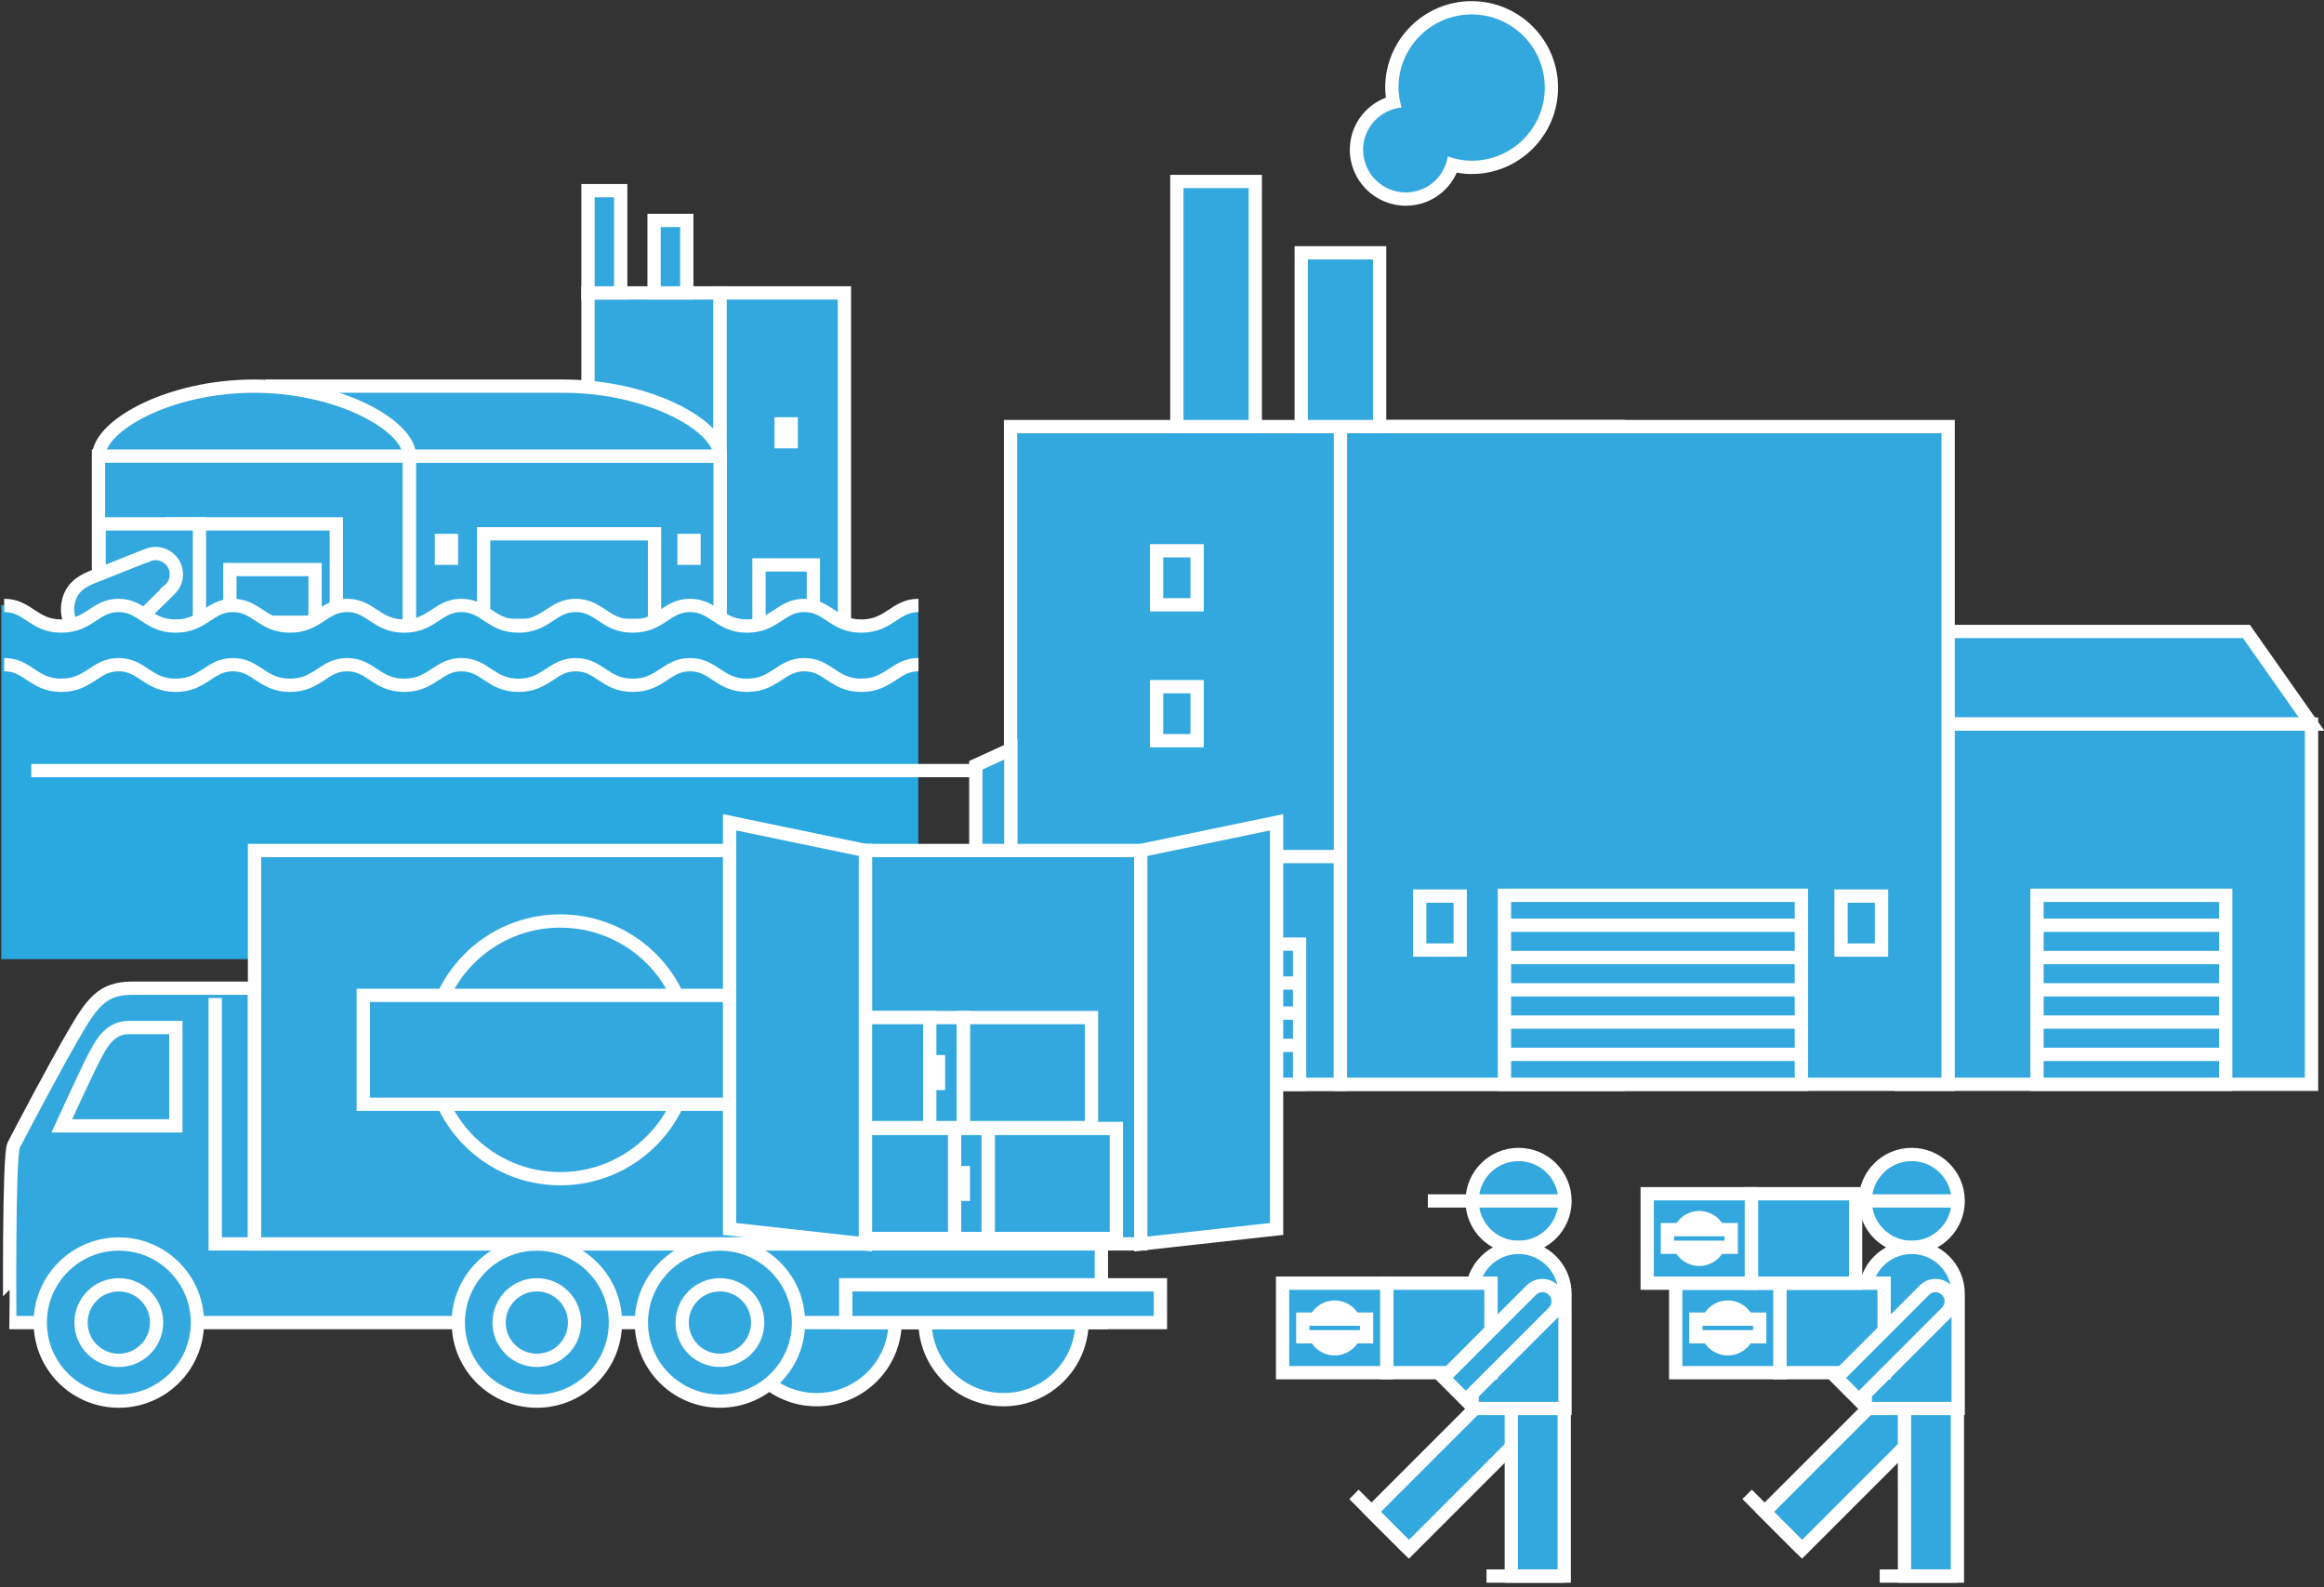 <?xml version="1.0" encoding="UTF-8"?>
<svg width="350px" height="239px" viewBox="0 0 350 239" version="1.1" xmlns="http://www.w3.org/2000/svg" xmlns:xlink="http://www.w3.org/1999/xlink">
    <rect x="0" y="0" width="350" height="239" fill="#333333" stroke="none"/>
    <!-- Generator: Sketch 40.3 (33839) - http://www.bohemiancoding.com/sketch -->
    <title>XMLID_2637_</title>
    <desc>Created with Sketch.</desc>
    <defs></defs>
    <g id="Page-1" stroke="none" stroke-width="1" fill="none" fill-rule="evenodd">
        <g id="[2016.10.17]-iPrepare_All-Desktop-(NoDisaster)" transform="translate(-8722, -11965)">
            <g id="draft">
                <g id="Group" transform="translate(8500, 6149)">
                    <g id="XMLID_2637_" transform="translate(222, 5816)">
                        <g id="XMLID_2841_" transform="translate(0, 28)">
                            <g id="XMLID_2844_" transform="translate(0, 16)">
                                <g id="XMLID_2848_" transform="translate(10, 0)">
                                    <rect id="XMLID_2882_" stroke="#FFFFFF" stroke-width="2" fill="#33A8DF" x="78.555" y="0.109" width="19.894" height="52.664"></rect>
                                    <rect id="XMLID_2881_" stroke="#FFFFFF" stroke-width="2" fill="#33A8DF" x="98.449" y="0.109" width="18.725" height="52.664"></rect>
                                    <rect id="XMLID_2880_" stroke="#FFFFFF" stroke-width="2" fill="#33A8DF" x="51.637" y="24.684" width="46.812" height="28.09"></rect>
                                    <rect id="XMLID_2878_" stroke="#FFFFFF" stroke-width="2" fill="#33A8DF" x="104.303" y="41.066" width="8.192" height="11.707"></rect>
                                    <g id="XMLID_2873_" transform="translate(55, 36)">
                                        <rect id="Rectangle-path" fill="#33A8DF" x="1.48" y="1.385" width="1.512" height="2.682"></rect>
                                        <polygon id="Shape" fill="#FFFFFF" points="3.992 0.385 0.48 0.385 0.48 5.066 3.992 5.066"></polygon>
                                    </g>
                                    <g id="XMLID_2869_" transform="translate(92, 36)">
                                        <rect id="Rectangle-path" fill="#33A8DF" x="1.016" y="1.385" width="1.507" height="2.682"></rect>
                                        <polygon id="Shape" fill="#FFFFFF" points="3.523 0.385 0.017 0.385 0.017 5.066 3.523 5.066"></polygon>
                                    </g>
                                    <g id="XMLID_2865_" transform="translate(106, 18)">
                                        <rect id="Rectangle-path" fill="#33A8DF" x="1.643" y="1.83" width="1.513" height="2.684"></rect>
                                        <polygon id="Shape" fill="#FFFFFF" points="4.154 0.83 0.642 0.83 0.642 5.514 4.154 5.514"></polygon>
                                    </g>
                                    <path d="M29.987,14.149 L74.872,14.149 C87.798,14.149 98.449,20.16 98.449,24.683 L51.053,24.683" id="XMLID_2864_" stroke="#FFFFFF" stroke-width="2" fill="#33A8DF"></path>
                                    <path d="M4.864,24.684 C4.864,20.161 15.345,14.15 28.273,14.15 C41.197,14.15 51.677,20.161 51.677,24.684" id="XMLID_2863_" stroke="#FFFFFF" stroke-width="2" fill="#33A8DF"></path>
                                    <rect id="XMLID_2862_" stroke="#FFFFFF" stroke-width="2" fill="#33A8DF" x="4.833" y="24.684" width="46.805" height="28.09"></rect>
                                    <g id="XMLID_2859_" transform="translate(62, 36)" stroke="#FFFFFF" stroke-width="2" fill="#33A8DF">
                                        <rect id="XMLID_2861_" x="0.832" y="0.385" width="25.744" height="16.389"></rect>
                                        <path d="M0.832,14.172 L26.576,14.172" id="XMLID_2860_"></path>
                                    </g>
                                    <g id="XMLID_2849_" transform="translate(0, 34)" stroke="#FFFFFF" stroke-width="2" fill="#33A8DF">
                                        <rect id="XMLID_2857_" x="15.917" y="0.887" width="24.734" height="17.863"></rect>
                                        <rect id="XMLID_2856_" x="4.926" y="0.887" width="15.112" height="17.863"></rect>
                                        <g id="XMLID_2854_" transform="translate(0, 5)">
                                            <path d="M16.564,3.502 C16.564,1.768 15.16,0.356 13.416,0.356 C12.931,0.356 12.475,0.479 12.067,0.678 L12.032,0.668 L3.602,4.018 L3.602,4.018 C2.213,4.641 0.381,5.653 0.184,8.473 C-0.014,11.307 2.512,13.75 5.352,13.75 C6.62,13.75 7.786,13.293 8.686,12.525 L8.691,12.529 L8.704,12.519 C8.882,12.371 9.04,12.208 9.191,12.04 L15.375,5.962 L15.371,5.954 C16.092,5.379 16.564,4.496 16.564,3.502 L16.564,3.502 Z" id="XMLID_2855_"></path>
                                        </g>
                                        <rect id="XMLID_2853_" x="24.621" y="7.764" width="12.829" height="10.986"></rect>
                                        <path d="M24.62,15.701 L37.449,15.701" id="XMLID_2850_"></path>
                                    </g>
                                </g>
                                <path d="M0.203,47.096 C3.715,47.096 4.813,50.207 9.023,50.207 C13.238,50.207 14.207,47.096 17.733,47.096 C21.349,47.096 22.179,50.207 26.391,50.207 C30.605,50.207 31.495,47.096 35.025,47.096 C38.642,47.096 39.434,50.207 43.647,50.207 C47.857,50.207 48.728,47.096 52.261,47.096 C55.872,47.096 56.651,50.207 60.869,50.207 C65.084,50.207 65.944,47.096 69.473,47.096 C73.09,47.096 73.87,50.207 78.083,50.207 C82.291,50.207 83.158,47.096 86.685,47.096 C90.303,47.096 91.077,50.207 95.291,50.207 C99.505,50.207 100.366,47.096 103.899,47.096 C107.516,47.096 108.298,50.207 112.505,50.207 C116.718,50.207 117.582,47.096 121.112,47.096 C124.723,47.096 125.484,50.207 129.697,50.207 C133.914,50.207 134.778,47.096 138.29,47.096 L138.29,100.432 L0.2,100.432 L0.2,47.096 L0.203,47.096 Z" id="XMLID_2847_" fill="#29A9E0"></path>
                                <path d="M138.324,47.17 C134.795,47.17 133.934,50.277 129.718,50.277 C125.506,50.277 124.727,47.17 121.115,47.17 C117.585,47.17 116.72,50.277 112.508,50.277 C108.301,50.277 107.519,47.17 103.902,47.17 C100.369,47.17 99.507,50.277 95.294,50.277 C91.079,50.277 90.306,47.17 86.688,47.17 C83.162,47.17 82.294,50.277 78.086,50.277 C73.873,50.277 73.093,47.17 69.476,47.17 C65.947,47.17 65.086,50.277 60.872,50.277 C56.658,50.277 55.881,47.17 52.268,47.17 C48.734,47.17 47.873,50.277 43.662,50.277 C39.451,50.277 38.667,47.17 35.058,47.17 C31.529,47.17 30.662,50.277 26.447,50.277 C22.235,50.277 21.453,47.17 17.845,47.17 C14.312,47.17 13.45,50.277 9.237,50.277 C5.025,50.277 4.244,47.17 0.631,47.17" id="XMLID_2846_" stroke="#FFFFFF" stroke-width="2"></path>
                                <path d="M138.324,56.09 C134.795,56.09 133.934,59.197 129.718,59.197 C125.506,59.197 124.727,56.09 121.115,56.09 C117.585,56.09 116.72,59.197 112.508,59.197 C108.301,59.197 107.519,56.09 103.902,56.09 C100.369,56.09 99.507,59.197 95.294,59.197 C91.079,59.197 90.306,56.09 86.688,56.09 C83.162,56.09 82.294,59.197 78.086,59.197 C73.873,59.197 73.093,56.09 69.476,56.09 C65.947,56.09 65.086,59.197 60.872,59.197 C56.658,59.197 55.881,56.09 52.268,56.09 C48.734,56.09 47.873,59.197 43.662,59.197 C39.451,59.197 38.667,56.09 35.058,56.09 C31.529,56.09 30.662,59.197 26.447,59.197 C22.235,59.197 21.453,56.09 17.845,56.09 C14.312,56.09 13.45,59.197 9.237,59.197 C5.025,59.197 4.244,56.09 0.631,56.09" id="XMLID_2845_" stroke="#FFFFFF" stroke-width="2"></path>
                            </g>
                            <rect id="XMLID_2843_" stroke="#FFFFFF" stroke-width="2" fill="#33A8DF" x="98.506" y="5.193" width="4.926" height="10.916"></rect>
                            <rect id="XMLID_2842_" stroke="#FFFFFF" stroke-width="2" fill="#33A8DF" x="88.557" y="0.711" width="4.923" height="15.398"></rect>
                        </g>
                        <g id="XMLID_2788_" transform="translate(124, 0)">
                            <polygon id="XMLID_2840_" stroke="#FFFFFF" stroke-width="2" fill="#33A8DF" points="214.315 95.086 162.318 95.086 162.318 109.037 224.123 109.037"></polygon>
                            <rect id="XMLID_2839_" stroke="#FFFFFF" stroke-width="2" fill="#33A8DF" x="162.318" y="109.037" width="61.805" height="54.242"></rect>
                            <rect id="XMLID_2838_" stroke="#FFFFFF" stroke-width="2" fill="#33A8DF" x="28.189" y="64.236" width="91.518" height="99.043"></rect>
                            <g id="XMLID_2816_" transform="translate(0, 112)">
                                <polyline id="XMLID_2837_" stroke="#FFFFFF" stroke-width="2" fill="#33A8DF" points="22.959 16.985 22.959 3.242 28.231 0.822 28.231 16.985"></polyline>
                                <rect id="XMLID_2836_" stroke="#FFFFFF" stroke-width="2" fill="#33A8DF" x="30.385" y="16.985" width="47.487" height="34.294"></rect>
                                <rect id="XMLID_2835_" stroke="#FFFFFF" stroke-width="2" fill="#33A8DF" x="9.283" y="16.985" width="29.018" height="34.294"></rect>
                                <g id="XMLID_2821_" transform="translate(0, 25)">
                                    <path d="M31.627,6.602 C31.627,3.266 28.926,0.563 25.592,0.563 C24.66,0.563 23.784,0.795 22.994,1.174 L22.928,1.16 L6.752,7.594 L6.752,7.594 C4.085,8.789 0.564,10.723 0.178,16.141 C-0.202,21.582 4.652,26.28 10.11,26.28 C12.545,26.28 14.785,25.393 16.505,23.928 L16.519,23.928 L16.544,23.907 C16.869,23.626 17.187,23.319 17.471,22.993 L29.351,11.321 L29.338,11.303 C30.72,10.195 31.627,8.512 31.627,6.602 L31.627,6.602 Z" id="XMLID_2834_" stroke="#FFFFFF" stroke-width="2" fill="#33A8DF"></path>
                                    <g id="XMLID_2828_" transform="translate(23, 4)">
                                        <path d="M2.592,3.789 C1.94,3.789 1.408,3.257 1.408,2.601 C1.408,1.945 1.939,1.412 2.592,1.412 C3.249,1.412 3.784,1.945 3.784,2.601 C3.784,3.257 3.249,3.789 2.592,3.789 L2.592,3.789 Z" id="Shape" fill="#33A8DF"></path>
                                        <path d="M2.592,2.412 C2.696,2.412 2.784,2.5 2.784,2.601 C2.784,2.702 2.695,2.789 2.592,2.789 C2.489,2.789 2.408,2.707 2.408,2.601 C2.408,2.495 2.489,2.412 2.592,2.412 L2.592,2.412 Z M2.592,0.412 C1.382,0.412 0.408,1.392 0.408,2.601 C0.408,3.808 1.382,4.789 2.592,4.789 C3.8,4.789 4.784,3.809 4.784,2.601 C4.784,1.393 3.8,0.412 2.592,0.412 L2.592,0.412 L2.592,0.412 Z" id="Shape" fill="#FFFFFF"></path>
                                    </g>
                                    <g id="XMLID_2822_" transform="translate(4, 10)">
                                        <path d="M6.136,11.127 C3.528,11.127 1.406,9.007 1.406,6.401 C1.406,3.797 3.528,1.679 6.136,1.679 C8.74,1.679 10.862,3.797 10.862,6.401 C10.861,9.007 8.74,11.127 6.136,11.127 L6.136,11.127 Z" id="Shape" fill="#33A8DF"></path>
                                        <path d="M6.136,2.68 C8.191,2.68 9.862,4.35 9.862,6.402 C9.862,8.456 8.191,10.128 6.136,10.128 C4.079,10.128 2.406,8.456 2.406,6.402 C2.405,4.35 4.079,2.68 6.136,2.68 L6.136,2.68 Z M6.136,0.68 C2.972,0.68 0.406,3.241 0.406,6.402 C0.406,9.566 2.972,12.128 6.136,12.128 C9.295,12.128 11.862,9.566 11.862,6.402 C11.861,3.24 9.295,0.68 6.136,0.68 L6.136,0.68 L6.136,0.68 Z" id="Shape" fill="#FFFFFF"></path>
                                    </g>
                                </g>
                                <rect id="XMLID_2820_" stroke="#FFFFFF" stroke-width="2" fill="#33A8DF" x="47.094" y="30.172" width="24.627" height="21.107"></rect>
                                <path d="M47.094,36.035 L71.721,36.035" id="XMLID_2819_" stroke="#FFFFFF" stroke-width="2" fill="#33A8DF"></path>
                                <path d="M47.094,40.557 L71.721,40.557" id="XMLID_2818_" stroke="#FFFFFF" stroke-width="2" fill="#33A8DF"></path>
                                <path d="M47.094,45.418 L71.721,45.418" id="XMLID_2817_" stroke="#FFFFFF" stroke-width="2" fill="#33A8DF"></path>
                            </g>
                            <rect id="XMLID_2815_" stroke="#FFFFFF" stroke-width="2" fill="#33A8DF" x="77.873" y="64.236" width="91.521" height="99.043"></rect>
                            <rect id="XMLID_2814_" stroke="#FFFFFF" stroke-width="2" fill="#33A8DF" x="89.811" y="134.939" width="6.099" height="8.126"></rect>
                            <rect id="XMLID_2813_" stroke="#FFFFFF" stroke-width="2" fill="#33A8DF" x="153.268" y="134.939" width="6.095" height="8.126"></rect>
                            <g id="XMLID_2806_" transform="translate(102, 134)" stroke="#FFFFFF" stroke-width="2" fill="#33A8DF">
                                <rect id="XMLID_2812_" x="0.574" y="0.82" width="44.719" height="28.459"></rect>
                                <path d="M0.574,5.33 L45.293,5.33" id="XMLID_2811_"></path>
                                <path d="M0.574,10.193 L45.293,10.193" id="XMLID_2810_"></path>
                                <path d="M0.574,15.055 L45.293,15.055" id="XMLID_2809_"></path>
                                <path d="M0.574,19.91 L45.293,19.91" id="XMLID_2808_"></path>
                                <path d="M0.574,24.771 L45.293,24.771" id="XMLID_2807_"></path>
                            </g>
                            <g id="XMLID_2799_" transform="translate(182, 134)" stroke="#FFFFFF" stroke-width="2" fill="#33A8DF">
                                <rect id="XMLID_2805_" x="0.779" y="0.82" width="28.416" height="28.459"></rect>
                                <path d="M0.779,5.33 L29.195,5.33" id="XMLID_2804_"></path>
                                <path d="M0.779,10.193 L29.195,10.193" id="XMLID_2803_"></path>
                                <path d="M0.779,15.055 L29.195,15.055" id="XMLID_2802_"></path>
                                <path d="M0.779,19.91 L29.195,19.91" id="XMLID_2801_"></path>
                                <path d="M0.779,24.771 L29.195,24.771" id="XMLID_2800_"></path>
                            </g>
                            <rect id="XMLID_2798_" stroke="#FFFFFF" stroke-width="2" fill="#33A8DF" x="71.967" y="38.07" width="11.81" height="26.166"></rect>
                            <rect id="XMLID_2797_" stroke="#FFFFFF" stroke-width="2" fill="#33A8DF" x="53.238" y="27.33" width="11.812" height="36.906"></rect>
                            <rect id="XMLID_2796_" stroke="#FFFFFF" stroke-width="2" fill="#33A8DF" x="50.187" y="103.404" width="6.102" height="8.135"></rect>
                            <rect id="XMLID_2795_" stroke="#FFFFFF" stroke-width="2" fill="#33A8DF" x="50.187" y="82.939" width="6.102" height="8.133"></rect>
                            <g id="XMLID_2789_" transform="translate(79, 0)">
                                <path d="M8.715,29.979 C4.62,29.979 1.288,26.648 1.288,22.553 C1.288,19.127 3.611,16.225 6.853,15.394 C6.692,14.621 6.613,13.894 6.613,13.194 C6.613,6.565 12.006,1.173 18.634,1.173 C25.259,1.173 30.648,6.566 30.648,13.194 C30.648,19.817 25.259,25.206 18.634,25.206 C17.693,25.206 16.747,25.081 15.769,24.827 C14.808,27.869 11.999,29.979 8.715,29.979 L8.715,29.979 Z" id="Shape" fill="#33A8DF"></path>
                                <path d="M18.634,2.172 C24.717,2.172 29.648,7.108 29.648,13.193 C29.648,19.276 24.717,24.205 18.634,24.205 C17.368,24.205 16.172,23.951 15.041,23.56 C14.562,26.626 11.925,28.978 8.715,28.978 C5.166,28.978 2.288,26.103 2.288,22.552 C2.288,19.222 4.832,16.515 8.081,16.189 C7.807,15.233 7.613,14.235 7.613,13.193 C7.613,7.107 12.547,2.172 18.634,2.172 L18.634,2.172 Z M18.634,0.172 C11.454,0.172 5.613,6.014 5.613,13.193 C5.613,13.685 5.647,14.186 5.719,14.704 C2.509,15.912 0.287,18.982 0.287,22.553 C0.287,27.199 4.067,30.979 8.714,30.979 C12.123,30.979 15.081,28.977 16.396,25.993 C17.15,26.136 17.892,26.206 18.633,26.206 C25.81,26.206 31.647,20.369 31.647,13.194 C31.647,6.014 25.811,0.172 18.634,0.172 L18.634,0.172 L18.634,0.172 Z" id="Shape" fill="#FFFFFF"></path>
                            </g>
                        </g>
                        <g id="XMLID_2738_" transform="translate(1, 123)" stroke-width="2" stroke="#FFFFFF">
                            <g id="XMLID_2741_" transform="translate(0, 5)">
                                <g id="XMLID_2745_">
                                    <rect id="XMLID_2787_" fill="#33A8DF" x="129.334" y="0.074" width="41.468" height="59.238"></rect>
                                    <g id="XMLID_2781_" transform="translate(128, 41)" fill="#33A8DF">
                                        <rect id="XMLID_2786_" x="19.818" y="0.928" width="19.312" height="16.572"></rect>
                                        <rect id="XMLID_2785_" x="0.513" y="0.928" width="19.307" height="16.572"></rect>
                                        <g id="XMLID_2782_" transform="translate(4, 5)">
                                            <path d="M2.305,4.213 C2.305,6.348 4.033,8.08 6.168,8.08 C8.299,8.08 10.032,6.348 10.032,4.213 C10.032,2.076 8.299,0.35 6.168,0.35 C4.032,0.35 2.305,2.076 2.305,4.213 L2.305,4.213 Z" id="XMLID_2784_"></path>
                                            <rect id="XMLID_2783_" x="0.258" y="2.582" width="11.82" height="3.266"></rect>
                                        </g>
                                    </g>
                                    <g id="XMLID_2775_" transform="translate(124, 25)" fill="#33A8DF">
                                        <rect id="XMLID_2780_" x="20.074" y="0.229" width="19.308" height="16.572"></rect>
                                        <rect id="XMLID_2779_" x="0.773" y="0.229" width="19.301" height="16.572"></rect>
                                        <g id="XMLID_2776_" transform="translate(4, 4)">
                                            <path d="M2.562,4.514 C2.562,6.65 4.289,8.381 6.426,8.381 C8.554,8.381 10.291,6.65 10.291,4.514 C10.291,2.377 8.554,0.652 6.426,0.652 C4.288,0.651 2.562,2.377 2.562,4.514 L2.562,4.514 Z" id="XMLID_2778_"></path>
                                            <rect id="XMLID_2777_" x="0.514" y="2.879" width="11.821" height="3.27"></rect>
                                        </g>
                                    </g>
                                    <path d="M138.305,70.938 C138.305,77.477 143.594,82.772 150.134,82.772 C156.674,82.772 161.964,77.477 161.964,70.938 C161.964,64.403 156.674,59.108 150.134,59.108 C143.594,59.108 138.305,64.402 138.305,70.938 L138.305,70.938 Z" id="XMLID_2774_" fill="#33A8DF"></path>
                                    <path d="M110.151,70.938 C110.151,77.477 115.448,82.772 121.982,82.772 C128.521,82.772 133.821,77.477 133.821,70.938 C133.821,64.403 128.521,59.108 121.982,59.108 C115.448,59.107 110.151,64.402 110.151,70.938 L110.151,70.938 Z" id="XMLID_2773_" fill="#33A8DF"></path>
                                    <path d="M1.059,44.455 C2.342,41.951 7.053,33.029 10,27.935 C12.931,22.843 14.461,20.808 18.959,20.808 L37.335,20.808 L37.335,59.312 L164.873,59.312 L164.873,71.16 L37.732,71.16 L13.586,71.16 L0.472,71.16 C0.473,71.16 0.271,45.985 1.059,44.455 L1.059,44.455 Z" id="XMLID_2772_" fill="#33A8DF"></path>
                                    <rect id="XMLID_2771_" fill="#33A8DF" x="126.373" y="65.475" width="47.391" height="5.686"></rect>
                                    <g id="XMLID_2768_" transform="translate(5, 59)" fill="#33A8DF">
                                        <path d="M0.062,12.16 C0.062,18.695 5.354,23.99 11.891,23.99 C18.431,23.99 23.732,18.695 23.732,12.16 C23.732,5.627 18.431,0.33 11.891,0.33 C5.354,0.33 0.062,5.627 0.062,12.16 L0.062,12.16 Z" id="XMLID_2770_"></path>
                                        <path d="M6.204,12.16 C6.204,15.303 8.75,17.848 11.891,17.848 C15.037,17.848 17.582,15.303 17.582,12.16 C17.582,9.019 15.036,6.474 11.891,6.474 C8.75,6.475 6.204,9.02 6.204,12.16 L6.204,12.16 Z" id="XMLID_2769_"></path>
                                    </g>
                                    <g id="XMLID_2765_" transform="translate(95, 59)" fill="#33A8DF">
                                        <path d="M0.594,12.16 C0.594,18.695 5.885,23.99 12.426,23.99 C18.963,23.99 24.258,18.695 24.258,12.16 C24.258,5.627 18.963,0.33 12.426,0.33 C5.885,0.33 0.594,5.627 0.594,12.16 L0.594,12.16 Z" id="XMLID_2767_"></path>
                                        <path d="M6.735,12.16 C6.735,15.303 9.281,17.848 12.425,17.848 C15.566,17.848 18.107,15.303 18.107,12.16 C18.107,9.019 15.566,6.474 12.425,6.474 C9.281,6.475 6.735,9.02 6.735,12.16 L6.735,12.16 Z" id="XMLID_2766_"></path>
                                    </g>
                                    <g id="XMLID_2762_" transform="translate(68, 59)" fill="#33A8DF">
                                        <path d="M0.021,12.16 C0.021,18.695 5.312,23.99 11.852,23.99 C18.381,23.99 23.686,18.695 23.686,12.16 C23.686,5.627 18.381,0.33 11.852,0.33 C5.312,0.33 0.021,5.627 0.021,12.16 L0.021,12.16 Z" id="XMLID_2764_"></path>
                                        <path d="M6.166,12.16 C6.166,15.303 8.715,17.848 11.853,17.848 C14.999,17.848 17.535,15.303 17.535,12.16 C17.535,9.019 14.999,6.474 11.853,6.474 C8.715,6.475 6.166,9.02 6.166,12.16 L6.166,12.16 Z" id="XMLID_2763_"></path>
                                    </g>
                                    <polyline id="XMLID_2761_" points="31.411 22.289 31.411 59.312 38.815 59.312"></polyline>
                                    <path d="M25.483,41.541 L8.304,41.541 C8.304,41.541 12.42,32.564 13.252,31.065 C14.073,29.567 15.353,26.733 18.349,26.733 L25.483,26.733 L25.483,41.541 L25.483,41.541 Z" id="XMLID_2760_" fill="#33A8DF"></path>
                                    <g id="XMLID_2754_" transform="translate(104, 41)" fill="#33A8DF">
                                        <rect id="XMLID_2759_" x="19.461" y="0.928" width="19.309" height="16.572"></rect>
                                        <rect id="XMLID_2758_" x="0.158" y="0.928" width="19.303" height="16.572"></rect>
                                        <g id="XMLID_2755_" transform="translate(3, 5)">
                                            <circle id="XMLID_2757_" cx="6.811" cy="4.213" r="3.865"></circle>
                                            <rect id="XMLID_2756_" x="0.902" y="2.582" width="11.82" height="3.266"></rect>
                                        </g>
                                    </g>
                                    <g id="XMLID_2747_" transform="translate(100, 25)" fill="#33A8DF">
                                        <rect id="XMLID_2753_" x="19.717" y="0.229" width="19.307" height="16.572"></rect>
                                        <rect id="XMLID_2752_" x="0.414" y="0.229" width="19.303" height="16.572"></rect>
                                        <g id="XMLID_2748_" transform="translate(4, 4)">
                                            <path d="M2.201,4.514 C2.201,6.65 3.93,8.381 6.064,8.381 C8.195,8.381 9.927,6.65 9.927,4.514 C9.927,2.377 8.195,0.652 6.064,0.652 C3.931,0.651 2.201,2.377 2.201,4.514 L2.201,4.514 Z" id="XMLID_2750_"></path>
                                            <rect id="XMLID_2749_" x="0.158" y="2.879" width="11.817" height="3.27"></rect>
                                        </g>
                                    </g>
                                    <rect id="XMLID_2746_" fill="#33A8DF" x="37.334" y="0.074" width="91.999" height="59.238"></rect>
                                </g>
                                <g id="XMLID_2742_" transform="translate(53, 10)" fill="#33A8DF">
                                    <path d="M10.982,20.094 C10.982,30.809 19.667,39.496 30.381,39.496 C41.102,39.496 49.786,30.808 49.786,20.094 C49.786,9.375 41.101,0.688 30.381,0.688 C19.667,0.688 10.982,9.375 10.982,20.094 L10.982,20.094 Z" id="XMLID_2744_"></path>
                                    <rect id="XMLID_2743_" x="0.709" y="11.889" width="59.348" height="16.4"></rect>
                                </g>
                            </g>
                            <polygon id="XMLID_2740_" fill="#33A8DF" points="129.334 5.074 108.877 0.826 108.877 62.062 129.334 64.33"></polygon>
                            <polygon id="XMLID_2739_" fill="#33A8DF" points="170.802 5.074 191.258 0.826 191.258 62.062 170.802 64.33"></polygon>
                        </g>
                        <g id="XMLID_2639_" transform="translate(193, 173)" stroke-width="2" stroke="#FFFFFF" fill="#33A8DF">
                            <g id="XMLID_2720_">
                                <path d="M41.41,32.441 C39.859,30.884 37.336,30.884 35.775,32.441 L13.548,54.668 L19.184,60.303 L41.41,38.074 C42.966,36.52 42.966,33.996 41.41,32.441 L41.41,32.441 Z" id="XMLID_2736_"></path>
                                <path d="M19.185,60.303 L10.912,52.031" id="XMLID_2735_"></path>
                                <path d="M38.594,28.912 C36.393,28.912 34.608,30.695 34.608,32.898 L34.608,64.332 L42.575,64.332 L42.575,32.898 C42.574,30.695 40.795,28.912 38.594,28.912 L38.594,28.912 Z" id="XMLID_2734_"></path>
                                <path d="M42.574,64.332 L30.873,64.332" id="XMLID_2733_"></path>
                                <path d="M42.693,7.844 C42.693,11.703 39.561,14.836 35.7,14.836 C31.834,14.836 28.704,11.703 28.704,7.844 C28.704,3.983 31.834,0.848 35.7,0.848 C39.562,0.848 42.693,3.982 42.693,7.844 L42.693,7.844 Z" id="XMLID_2732_"></path>
                                <path d="M22.04,7.844 L42.693,7.844" id="XMLID_2731_"></path>
                                <path d="M35.7,14.836 C31.834,14.836 28.704,17.969 28.704,21.832 L28.704,39.098 L42.693,39.098 L42.693,21.832 C42.693,17.969 39.562,14.836 35.7,14.836 L35.7,14.836 Z" id="XMLID_2730_"></path>
                                <g id="XMLID_2722_" transform="translate(0, 20)">
                                    <rect id="XMLID_2729_" x="15.854" y="0.229" width="15.692" height="13.479"></rect>
                                    <rect id="XMLID_2728_" x="0.158" y="0.229" width="15.694" height="13.479"></rect>
                                    <g id="XMLID_2723_" transform="translate(3, 3)">
                                        <path d="M1.861,3.969 C1.861,5.705 3.268,7.112 5.003,7.112 C6.735,7.112 8.149,5.706 8.149,3.969 C8.149,2.235 6.736,0.828 5.003,0.828 C3.269,0.828 1.861,2.234 1.861,3.969 L1.861,3.969 Z" id="XMLID_2727_"></path>
                                        <rect id="XMLID_2725_" x="0.205" y="2.643" width="9.603" height="2.654"></rect>
                                    </g>
                                </g>
                                <path d="M40.961,21.279 C40.035,20.355 38.536,20.355 37.613,21.279 L24.403,34.492 L27.749,37.842 L40.961,24.627 C41.885,23.705 41.885,22.205 40.961,21.279 L40.961,21.279 Z" id="XMLID_2721_"></path>
                            </g>
                            <g id="XMLID_2640_" transform="translate(55, 0)">
                                <path d="M45.617,32.441 C44.067,30.884 41.544,30.884 39.986,32.441 L17.756,54.668 L23.392,60.303 L45.618,38.074 C47.176,36.52 47.176,33.996 45.617,32.441 L45.617,32.441 Z" id="XMLID_2718_"></path>
                                <path d="M23.392,60.303 L15.12,52.031" id="XMLID_2717_"></path>
                                <path d="M42.802,28.912 C40.603,28.912 38.82,30.695 38.816,32.898 L38.82,64.332 L46.788,64.332 L46.788,32.898 C46.787,30.695 44.998,28.912 42.802,28.912 L42.802,28.912 Z" id="XMLID_2716_"></path>
                                <path d="M46.787,64.332 L35.088,64.332" id="XMLID_2715_"></path>
                                <path d="M46.905,7.844 C46.905,11.703 43.768,14.836 39.908,14.836 C36.043,14.836 32.912,11.703 32.912,7.844 C32.912,3.983 36.043,0.848 39.908,0.848 C43.769,0.848 46.905,3.982 46.905,7.844 L46.905,7.844 Z" id="XMLID_2714_"></path>
                                <path d="M26.246,7.844 L46.905,7.844" id="XMLID_2711_"></path>
                                <path d="M39.908,14.836 C36.043,14.836 32.912,17.969 32.912,21.832 L32.912,39.098 L46.905,39.098 L46.905,21.832 C46.905,17.969 43.769,14.836 39.908,14.836 L39.908,14.836 Z" id="XMLID_2708_"></path>
                                <g id="XMLID_2697_" transform="translate(4, 20)">
                                    <rect id="XMLID_2705_" x="16.053" y="0.229" width="15.702" height="13.479"></rect>
                                    <rect id="XMLID_2701_" x="0.366" y="0.229" width="15.688" height="13.479"></rect>
                                    <g id="XMLID_2698_" transform="translate(3, 3)">
                                        <circle id="XMLID_2700_" cx="5.215" cy="3.969" r="3.144"></circle>
                                        <rect id="XMLID_2699_" x="0.408" y="2.643" width="9.61" height="2.654"></rect>
                                    </g>
                                </g>
                                <g id="XMLID_2642_" transform="translate(0, 6)">
                                    <rect id="XMLID_2696_" x="15.762" y="0.76" width="15.697" height="13.469"></rect>
                                    <rect id="XMLID_2695_" x="0.07" y="0.76" width="15.69" height="13.469"></rect>
                                    <g id="XMLID_2690_" transform="translate(3, 4)">
                                        <path d="M1.775,3.496 C1.775,5.232 3.182,6.639 4.918,6.639 C6.647,6.639 8.059,5.233 8.059,3.496 C8.059,1.759 6.648,0.353 4.918,0.353 C3.183,0.354 1.775,1.76 1.775,3.496 L1.775,3.496 Z" id="XMLID_2694_"></path>
                                        <rect id="XMLID_2693_" x="0.119" y="2.168" width="9.603" height="2.654"></rect>
                                    </g>
                                </g>
                                <path d="M45.165,21.279 C44.246,20.355 42.74,20.355 41.819,21.279 L28.611,34.492 L31.955,37.842 L45.165,24.627 C46.092,23.705 46.092,22.205 45.165,21.279 L45.165,21.279 Z" id="XMLID_2641_"></path>
                            </g>
                        </g>
                        <path d="M146.959,116.039 L4.709,116.039" id="XMLID_2638_" stroke="#FFFFFF" stroke-width="2" fill="#33A8DF"></path>
                    </g>
                </g>
            </g>
        </g>
    </g>
</svg>